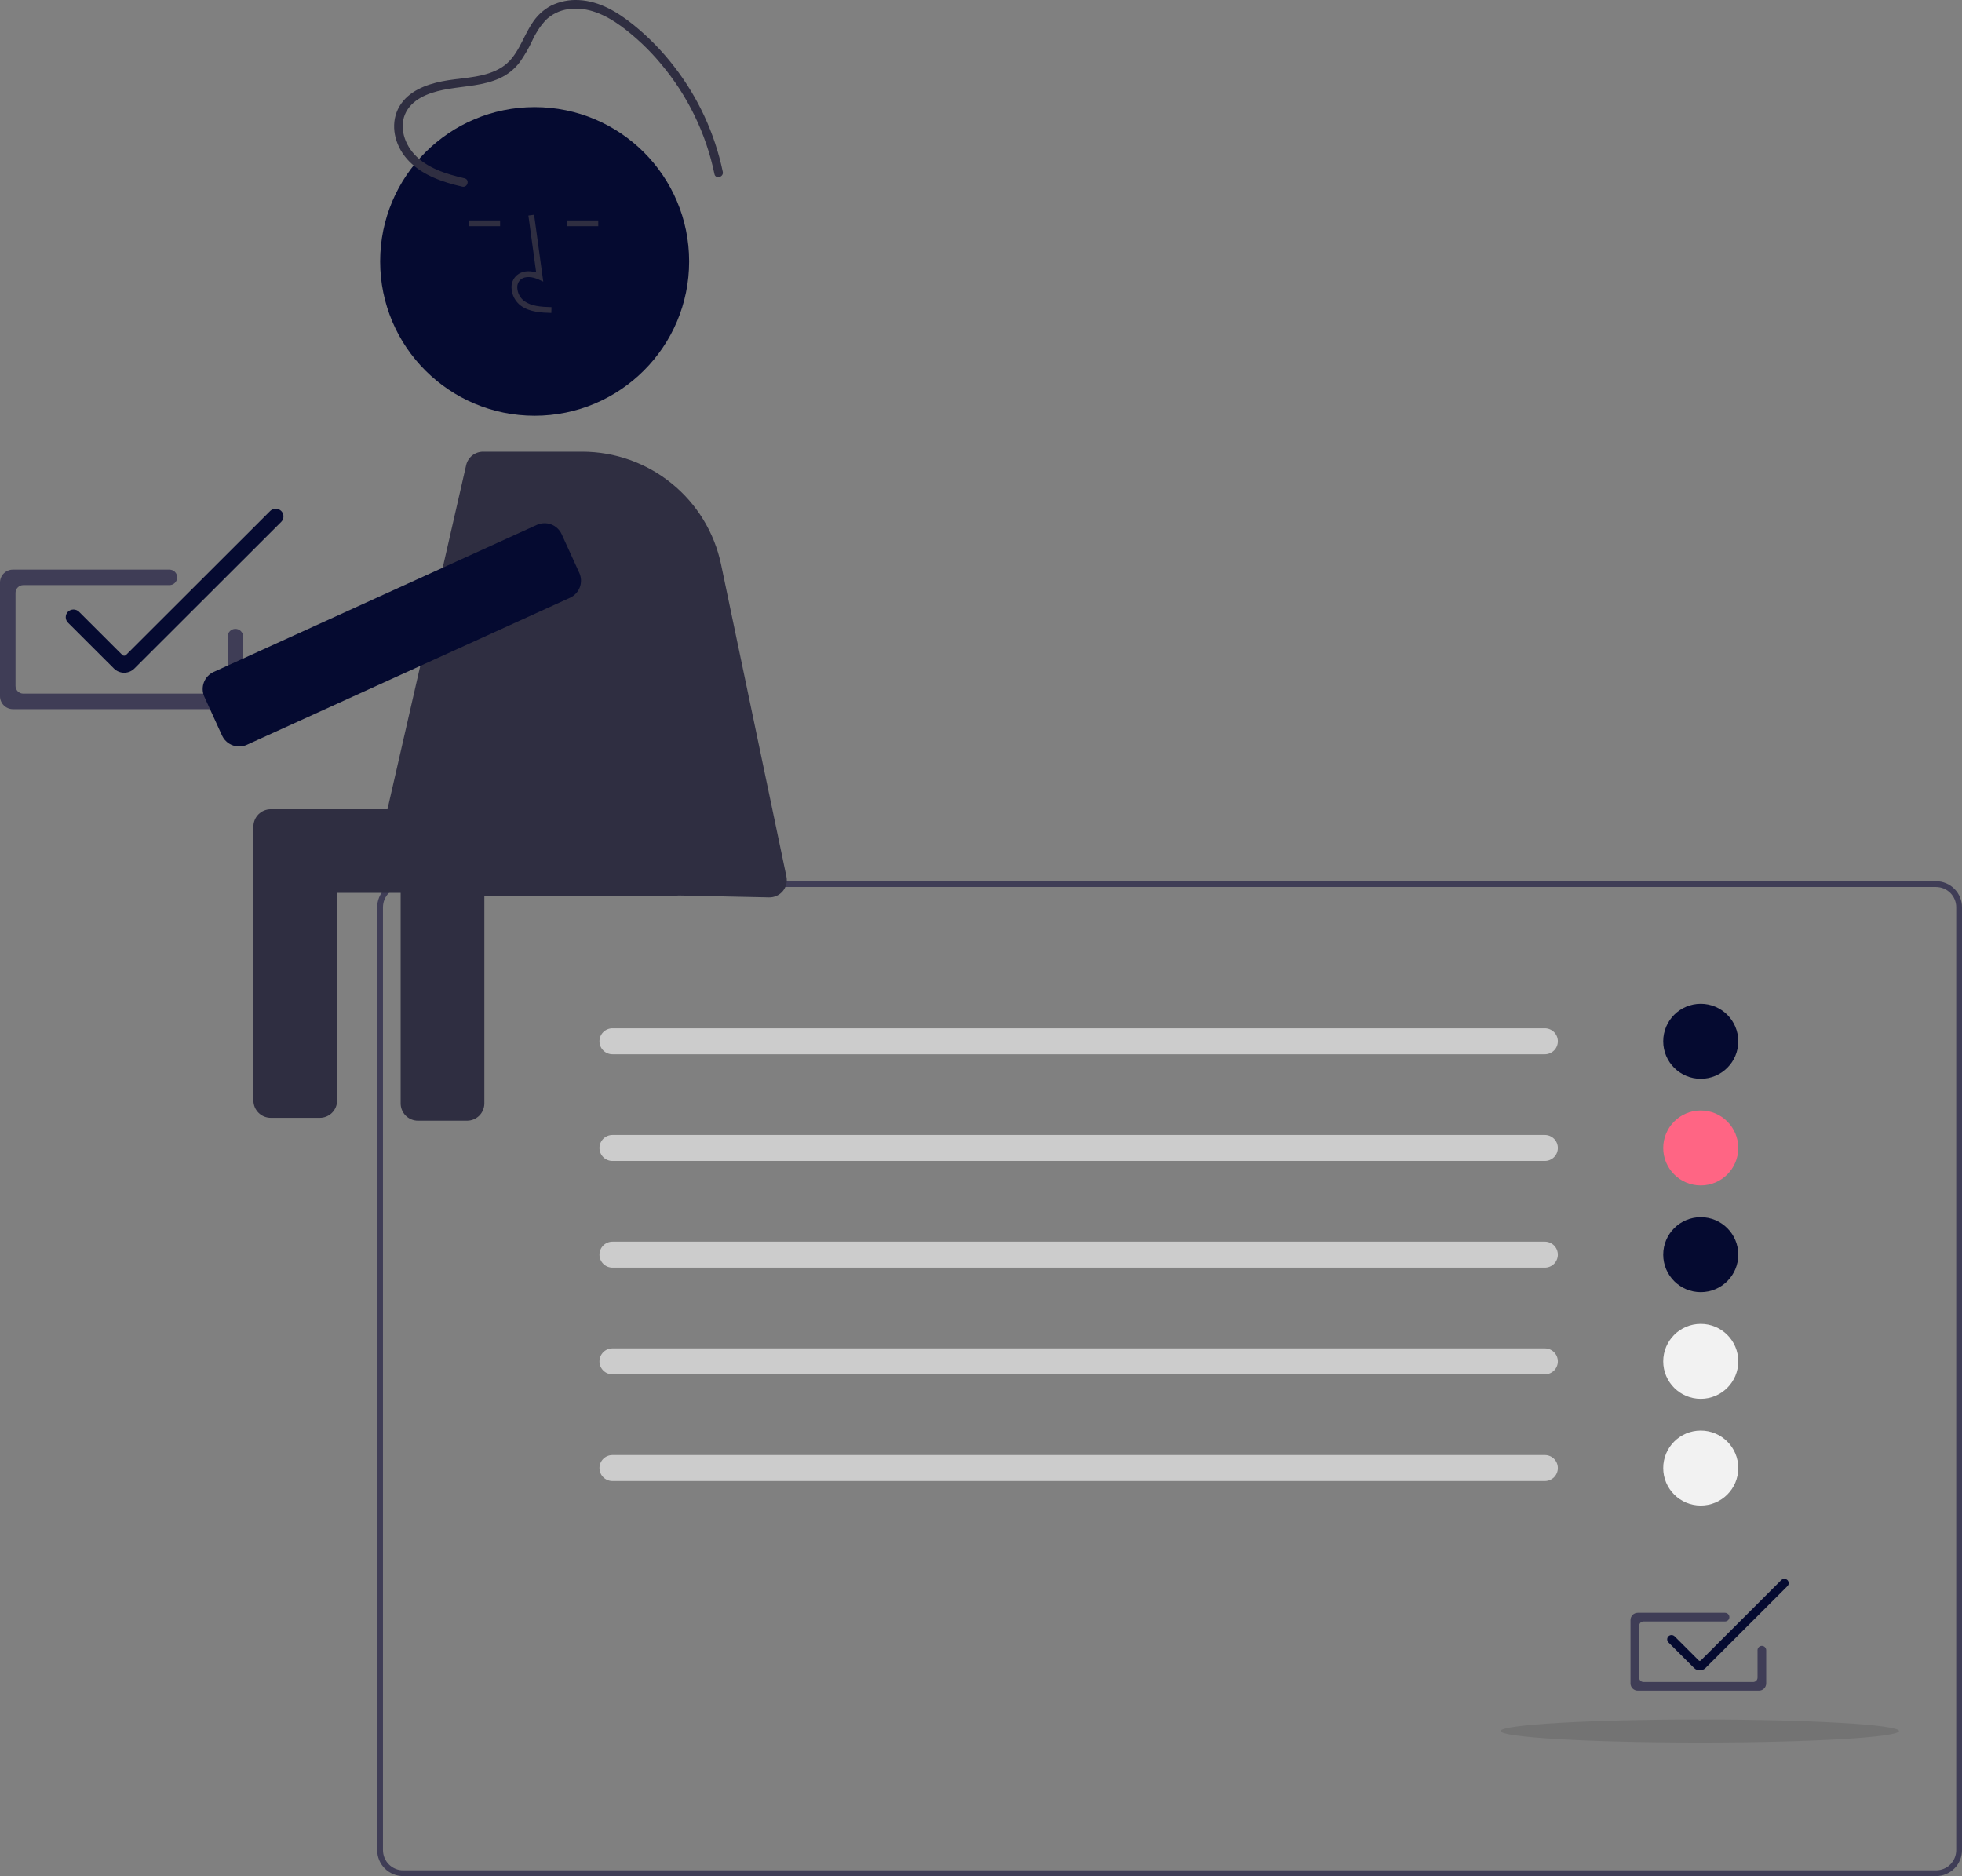 <svg width="182" height="174" viewBox="0 0 182 174" fill="none" xmlns="http://www.w3.org/2000/svg">
<rect x="0" y="0" width="182" height="174" fill="#808080" stroke="none"/>
<g clip-path="url(#clip0_40_595)">
<path d="M179.59 174H37.4C36.761 173.999 36.148 173.745 35.696 173.294C35.244 172.843 34.99 172.231 34.989 171.593V84.138C34.99 83.5 35.244 82.888 35.696 82.437C36.148 81.986 36.761 81.732 37.4 81.731H179.59C180.229 81.732 180.842 81.986 181.293 82.437C181.745 82.888 181.999 83.5 182 84.138V171.593C181.999 172.231 181.745 172.843 181.293 173.294C180.842 173.745 180.229 173.999 179.59 174ZM37.4 82.266C36.903 82.267 36.426 82.464 36.075 82.815C35.723 83.166 35.526 83.642 35.525 84.138V171.593C35.526 172.089 35.723 172.565 36.075 172.916C36.426 173.267 36.903 173.465 37.4 173.465H179.59C180.087 173.465 180.563 173.267 180.915 172.916C181.266 172.565 181.464 172.089 181.464 171.593V84.138C181.464 83.642 181.266 83.166 180.915 82.815C180.563 82.464 180.087 82.267 179.59 82.266H37.4Z" fill="#3F3D56"/>
<path d="M163.166 156.803H151.92C151.742 156.803 151.572 156.733 151.447 156.607C151.321 156.482 151.25 156.312 151.25 156.135V150.251C151.25 150.074 151.321 149.904 151.447 149.778C151.572 149.653 151.742 149.582 151.92 149.582H160.02C160.127 149.582 160.229 149.625 160.304 149.7C160.379 149.775 160.422 149.877 160.422 149.983C160.422 150.09 160.379 150.192 160.304 150.267C160.229 150.342 160.127 150.385 160.02 150.385H152.455C152.349 150.385 152.247 150.427 152.171 150.502C152.096 150.577 152.054 150.679 152.054 150.786V155.6C152.054 155.706 152.096 155.808 152.171 155.883C152.247 155.959 152.349 156.001 152.455 156.001H162.631C162.737 156.001 162.839 155.959 162.915 155.883C162.99 155.808 163.032 155.706 163.033 155.6V153.05C163.033 152.943 163.075 152.841 163.15 152.766C163.225 152.691 163.328 152.648 163.434 152.648C163.541 152.648 163.643 152.691 163.718 152.766C163.794 152.841 163.836 152.943 163.836 153.05V156.135C163.836 156.312 163.765 156.482 163.64 156.607C163.514 156.733 163.344 156.803 163.166 156.803Z" fill="#3F3D56"/>
<path d="M143.306 97.778H56.813C56.494 97.778 56.187 97.651 55.961 97.425C55.735 97.2 55.608 96.894 55.608 96.574C55.608 96.255 55.735 95.949 55.961 95.723C56.187 95.498 56.494 95.371 56.813 95.371H143.306C143.625 95.371 143.932 95.498 144.158 95.723C144.384 95.949 144.511 96.255 144.511 96.574C144.511 96.894 144.384 97.2 144.158 97.425C143.932 97.651 143.625 97.778 143.306 97.778Z" fill="#CCCCCC"/>
<path d="M143.306 107.673H56.813C56.494 107.673 56.187 107.547 55.961 107.321C55.735 107.095 55.608 106.789 55.608 106.47C55.608 106.151 55.735 105.845 55.961 105.619C56.187 105.393 56.494 105.266 56.813 105.266H143.306C143.625 105.266 143.932 105.393 144.158 105.619C144.384 105.845 144.511 106.151 144.511 106.47C144.511 106.789 144.384 107.095 144.158 107.321C143.932 107.547 143.625 107.673 143.306 107.673Z" fill="#CCCCCC"/>
<path d="M143.306 117.569H56.813C56.494 117.569 56.187 117.442 55.961 117.216C55.735 116.991 55.608 116.685 55.608 116.365C55.608 116.046 55.735 115.74 55.961 115.514C56.187 115.289 56.494 115.162 56.813 115.162H143.306C143.625 115.162 143.932 115.289 144.158 115.514C144.384 115.74 144.511 116.046 144.511 116.365C144.511 116.685 144.384 116.991 144.158 117.216C143.932 117.442 143.625 117.569 143.306 117.569Z" fill="#CCCCCC"/>
<path d="M143.306 127.464H56.813C56.494 127.464 56.187 127.338 55.961 127.112C55.735 126.886 55.608 126.58 55.608 126.261C55.608 125.942 55.735 125.636 55.961 125.41C56.187 125.184 56.494 125.057 56.813 125.057H143.306C143.625 125.057 143.932 125.184 144.158 125.41C144.384 125.636 144.511 125.942 144.511 126.261C144.511 126.58 144.384 126.886 144.158 127.112C143.932 127.338 143.625 127.464 143.306 127.464Z" fill="#CCCCCC"/>
<path d="M143.306 137.36H56.813C56.494 137.36 56.187 137.233 55.961 137.007C55.735 136.782 55.608 136.476 55.608 136.156C55.608 135.837 55.735 135.531 55.961 135.305C56.187 135.08 56.494 134.953 56.813 134.953H143.306C143.625 134.953 143.932 135.08 144.158 135.305C144.384 135.531 144.511 135.837 144.511 136.156C144.511 136.476 144.384 136.782 144.158 137.007C143.932 137.233 143.625 137.36 143.306 137.36Z" fill="#CCCCCC"/>
<path d="M157.766 100.051C159.689 100.051 161.247 98.495 161.247 96.575C161.247 94.654 159.689 93.098 157.766 93.098C155.843 93.098 154.285 94.654 154.285 96.575C154.285 98.495 155.843 100.051 157.766 100.051Z" fill="#050A30"/>
<path d="M157.766 109.947C159.689 109.947 161.247 108.39 161.247 106.47C161.247 104.55 159.689 102.993 157.766 102.993C155.843 102.993 154.285 104.55 154.285 106.47C154.285 108.39 155.843 109.947 157.766 109.947Z" fill="#FF6584"/>
<path d="M157.766 119.842C159.689 119.842 161.247 118.286 161.247 116.365C161.247 114.445 159.689 112.889 157.766 112.889C155.843 112.889 154.285 114.445 154.285 116.365C154.285 118.286 155.843 119.842 157.766 119.842Z" fill="#050A30"/>
<path d="M157.766 129.738C159.689 129.738 161.247 128.181 161.247 126.261C161.247 124.341 159.689 122.784 157.766 122.784C155.843 122.784 154.285 124.341 154.285 126.261C154.285 128.181 155.843 129.738 157.766 129.738Z" fill="#F2F2F2"/>
<path d="M157.766 139.633C159.689 139.633 161.247 138.076 161.247 136.156C161.247 134.236 159.689 132.679 157.766 132.679C155.843 132.679 154.285 134.236 154.285 136.156C154.285 138.076 155.843 139.633 157.766 139.633Z" fill="#F2F2F2"/>
<path d="M157.677 154.92C157.578 154.92 157.48 154.901 157.389 154.863C157.298 154.825 157.215 154.77 157.146 154.7L154.77 152.328C154.695 152.253 154.653 152.151 154.653 152.045C154.653 151.938 154.695 151.836 154.77 151.761C154.847 151.688 154.949 151.647 155.055 151.647C155.16 151.647 155.262 151.688 155.339 151.761L157.582 154.002C157.608 154.026 157.642 154.04 157.677 154.04C157.712 154.04 157.746 154.026 157.771 154.002L165.237 146.546C165.314 146.473 165.415 146.432 165.521 146.432C165.627 146.432 165.728 146.473 165.805 146.546C165.88 146.621 165.923 146.723 165.923 146.829C165.923 146.936 165.88 147.038 165.805 147.113L158.208 154.7C158.138 154.77 158.056 154.825 157.964 154.863C157.873 154.901 157.776 154.92 157.677 154.92Z" fill="#050A30"/>
<path opacity="0.1" d="M157.677 161.617C167.881 161.617 176.154 161.138 176.154 160.548C176.154 159.957 167.881 159.478 157.677 159.478C147.473 159.478 139.2 159.957 139.2 160.548C139.2 161.138 147.473 161.617 157.677 161.617Z" fill="black"/>
<path d="M21.356 65.771H1.2C0.882 65.77 0.577 65.644 0.352 65.419C0.127 65.195 0 64.89 0 64.572V54.027C0 53.71 0.127 53.405 0.352 53.18C0.577 52.956 0.882 52.829 1.2 52.829H15.717C15.812 52.829 15.905 52.847 15.993 52.883C16.081 52.919 16.16 52.972 16.227 53.039C16.294 53.106 16.347 53.185 16.384 53.273C16.42 53.36 16.438 53.453 16.438 53.548C16.438 53.643 16.42 53.736 16.384 53.824C16.347 53.911 16.294 53.99 16.227 54.057C16.16 54.124 16.081 54.177 15.993 54.213C15.905 54.249 15.812 54.267 15.717 54.267H2.16C1.969 54.267 1.786 54.343 1.651 54.478C1.516 54.613 1.44 54.795 1.44 54.986V63.614C1.44 63.804 1.516 63.987 1.651 64.122C1.786 64.257 1.969 64.332 2.16 64.333H20.396C20.587 64.332 20.77 64.257 20.905 64.122C21.04 63.987 21.116 63.804 21.116 63.614V59.043C21.116 58.853 21.192 58.67 21.327 58.535C21.462 58.4 21.645 58.324 21.836 58.324C22.027 58.324 22.21 58.4 22.345 58.535C22.48 58.67 22.556 58.853 22.556 59.043V64.572C22.556 64.89 22.429 65.195 22.204 65.419C21.979 65.644 21.674 65.77 21.356 65.771Z" fill="#3F3D56"/>
<path d="M11.518 62.395C11.341 62.395 11.166 62.36 11.003 62.293C10.839 62.225 10.691 62.126 10.566 62.001L6.309 57.75C6.174 57.615 6.099 57.433 6.099 57.242C6.099 57.051 6.174 56.868 6.309 56.734C6.446 56.603 6.629 56.53 6.818 56.53C7.008 56.53 7.19 56.603 7.327 56.734L11.348 60.75C11.394 60.794 11.455 60.818 11.518 60.818C11.581 60.818 11.642 60.794 11.687 60.75L25.067 47.387C25.204 47.256 25.387 47.183 25.576 47.183C25.766 47.183 25.948 47.256 26.085 47.387C26.22 47.522 26.296 47.705 26.296 47.895C26.296 48.086 26.22 48.269 26.085 48.404L12.47 62.001C12.345 62.126 12.197 62.225 12.033 62.293C11.87 62.36 11.695 62.395 11.518 62.395Z" fill="#050A30"/>
<path d="M38.236 83.079H62.604C63.195 83.079 63.675 82.6 63.675 82.009V76.393C63.675 75.802 63.195 75.323 62.604 75.323H38.236C37.644 75.323 37.165 75.802 37.165 76.393V82.009C37.165 82.6 37.644 83.079 38.236 83.079Z" fill="#2F2E41"/>
<path d="M62.068 75.055H25.115C24.904 75.055 24.695 75.097 24.5 75.178C24.305 75.258 24.128 75.376 23.979 75.525C23.829 75.674 23.711 75.851 23.63 76.046C23.549 76.241 23.508 76.449 23.508 76.66V102.067C23.508 102.493 23.677 102.901 23.979 103.202C24.28 103.503 24.689 103.672 25.115 103.672H29.667C30.093 103.672 30.502 103.503 30.803 103.202C31.104 102.901 31.273 102.493 31.273 102.067V82.811H37.165V102.335C37.165 102.76 37.334 103.169 37.635 103.47C37.937 103.77 38.345 103.94 38.771 103.94H43.324C43.75 103.94 44.158 103.77 44.46 103.47C44.761 103.169 44.93 102.76 44.93 102.335V82.811H62.068C62.494 82.811 62.903 82.642 63.204 82.341C63.505 82.04 63.675 81.632 63.675 81.207V76.66C63.675 76.449 63.633 76.241 63.552 76.046C63.472 75.851 63.353 75.674 63.204 75.525C63.055 75.376 62.878 75.258 62.683 75.178C62.488 75.097 62.279 75.055 62.068 75.055Z" fill="#2F2E41"/>
<path d="M71.344 83.229L36.224 82.49C35.986 82.485 35.751 82.427 35.538 82.32C35.325 82.214 35.138 82.061 34.991 81.873C34.844 81.685 34.742 81.467 34.69 81.234C34.638 81.002 34.639 80.761 34.692 80.528L43.242 43.139C43.323 42.785 43.523 42.469 43.807 42.242C44.092 42.016 44.445 41.892 44.809 41.892H54.004C57.027 41.892 59.958 42.931 62.304 44.835C64.651 46.739 66.269 49.392 66.888 52.347L72.95 81.296C73 81.532 72.995 81.776 72.937 82.011C72.879 82.245 72.768 82.463 72.614 82.649C72.459 82.835 72.265 82.984 72.045 83.084C71.825 83.184 71.585 83.234 71.344 83.229Z" fill="#2F2E41"/>
<path d="M49.595 38.559C57.51 38.559 63.926 32.15 63.926 24.245C63.926 16.34 57.51 9.932 49.595 9.932C41.68 9.932 35.264 16.34 35.264 24.245C35.264 32.15 41.68 38.559 49.595 38.559Z" fill="#050A30"/>
<path d="M43.093 16.538C41.42 16.144 39.614 15.614 38.421 14.299C37.406 13.179 36.929 11.451 37.829 10.123C38.651 8.911 40.272 8.466 41.636 8.239C43.222 7.975 44.852 7.936 46.34 7.262C47.071 6.932 47.708 6.427 48.196 5.791C48.649 5.156 49.043 4.48 49.371 3.773C49.682 3.083 50.098 2.445 50.603 1.882C51.178 1.32 51.92 0.958 52.717 0.851C54.513 0.579 56.217 1.407 57.63 2.436C58.998 3.452 60.239 4.629 61.326 5.94C63.796 8.879 65.496 12.386 66.274 16.143C66.378 16.649 67.153 16.435 67.048 15.93C66.305 12.374 64.76 9.033 62.531 6.162C61.428 4.73 60.16 3.433 58.754 2.296C57.298 1.125 55.617 0.104 53.703 0.007C52.817 -0.044 51.934 0.131 51.135 0.516C50.401 0.903 49.784 1.477 49.346 2.181C48.444 3.547 48.009 5.313 46.553 6.237C45.079 7.173 43.233 7.183 41.561 7.443C40.074 7.675 38.418 8.164 37.411 9.357C36.297 10.677 36.339 12.475 37.171 13.931C38.095 15.548 39.812 16.43 41.537 16.956C41.98 17.092 42.429 17.206 42.88 17.312C43.382 17.43 43.597 16.657 43.093 16.538Z" fill="#2F2E41"/>
<path d="M51.143 29.024C50.258 28.999 49.156 28.968 48.307 28.349C48.055 28.157 47.847 27.913 47.699 27.632C47.551 27.351 47.466 27.042 47.451 26.725C47.435 26.5 47.472 26.274 47.559 26.066C47.645 25.858 47.779 25.672 47.949 25.524C48.392 25.149 49.039 25.061 49.737 25.267L49.014 19.991L49.545 19.918L50.395 26.12L49.952 25.918C49.438 25.682 48.733 25.562 48.294 25.932C48.187 26.029 48.103 26.149 48.05 26.283C47.996 26.417 47.974 26.562 47.986 26.706C47.999 26.942 48.062 27.172 48.172 27.381C48.282 27.59 48.436 27.773 48.623 27.917C49.283 28.399 50.162 28.461 51.158 28.489L51.143 29.024Z" fill="#2F2E41"/>
<path d="M46.39 20.446H43.506V20.981H46.39V20.446Z" fill="#2F2E41"/>
<path d="M55.495 20.446H52.61V20.981H55.495V20.446Z" fill="#2F2E41"/>
<path d="M22.182 69.234C21.848 69.234 21.521 69.138 21.239 68.958C20.958 68.778 20.735 68.52 20.596 68.217L18.957 64.624C18.862 64.417 18.809 64.192 18.802 63.964C18.794 63.736 18.831 63.508 18.911 63.295C18.991 63.081 19.112 62.885 19.268 62.718C19.424 62.551 19.612 62.416 19.82 62.322L49.796 48.682C50.216 48.492 50.695 48.475 51.127 48.637C51.559 48.798 51.91 49.124 52.102 49.544L53.74 53.136C53.931 53.556 53.947 54.034 53.786 54.465C53.624 54.897 53.297 55.247 52.878 55.439L22.901 69.078C22.676 69.181 22.43 69.234 22.182 69.234Z" fill="#050A30"/>
</g>
<defs>
<clipPath id="clip0_40_595">
<rect width="182" height="174" fill="white"/>
</clipPath>
</defs>
</svg>
